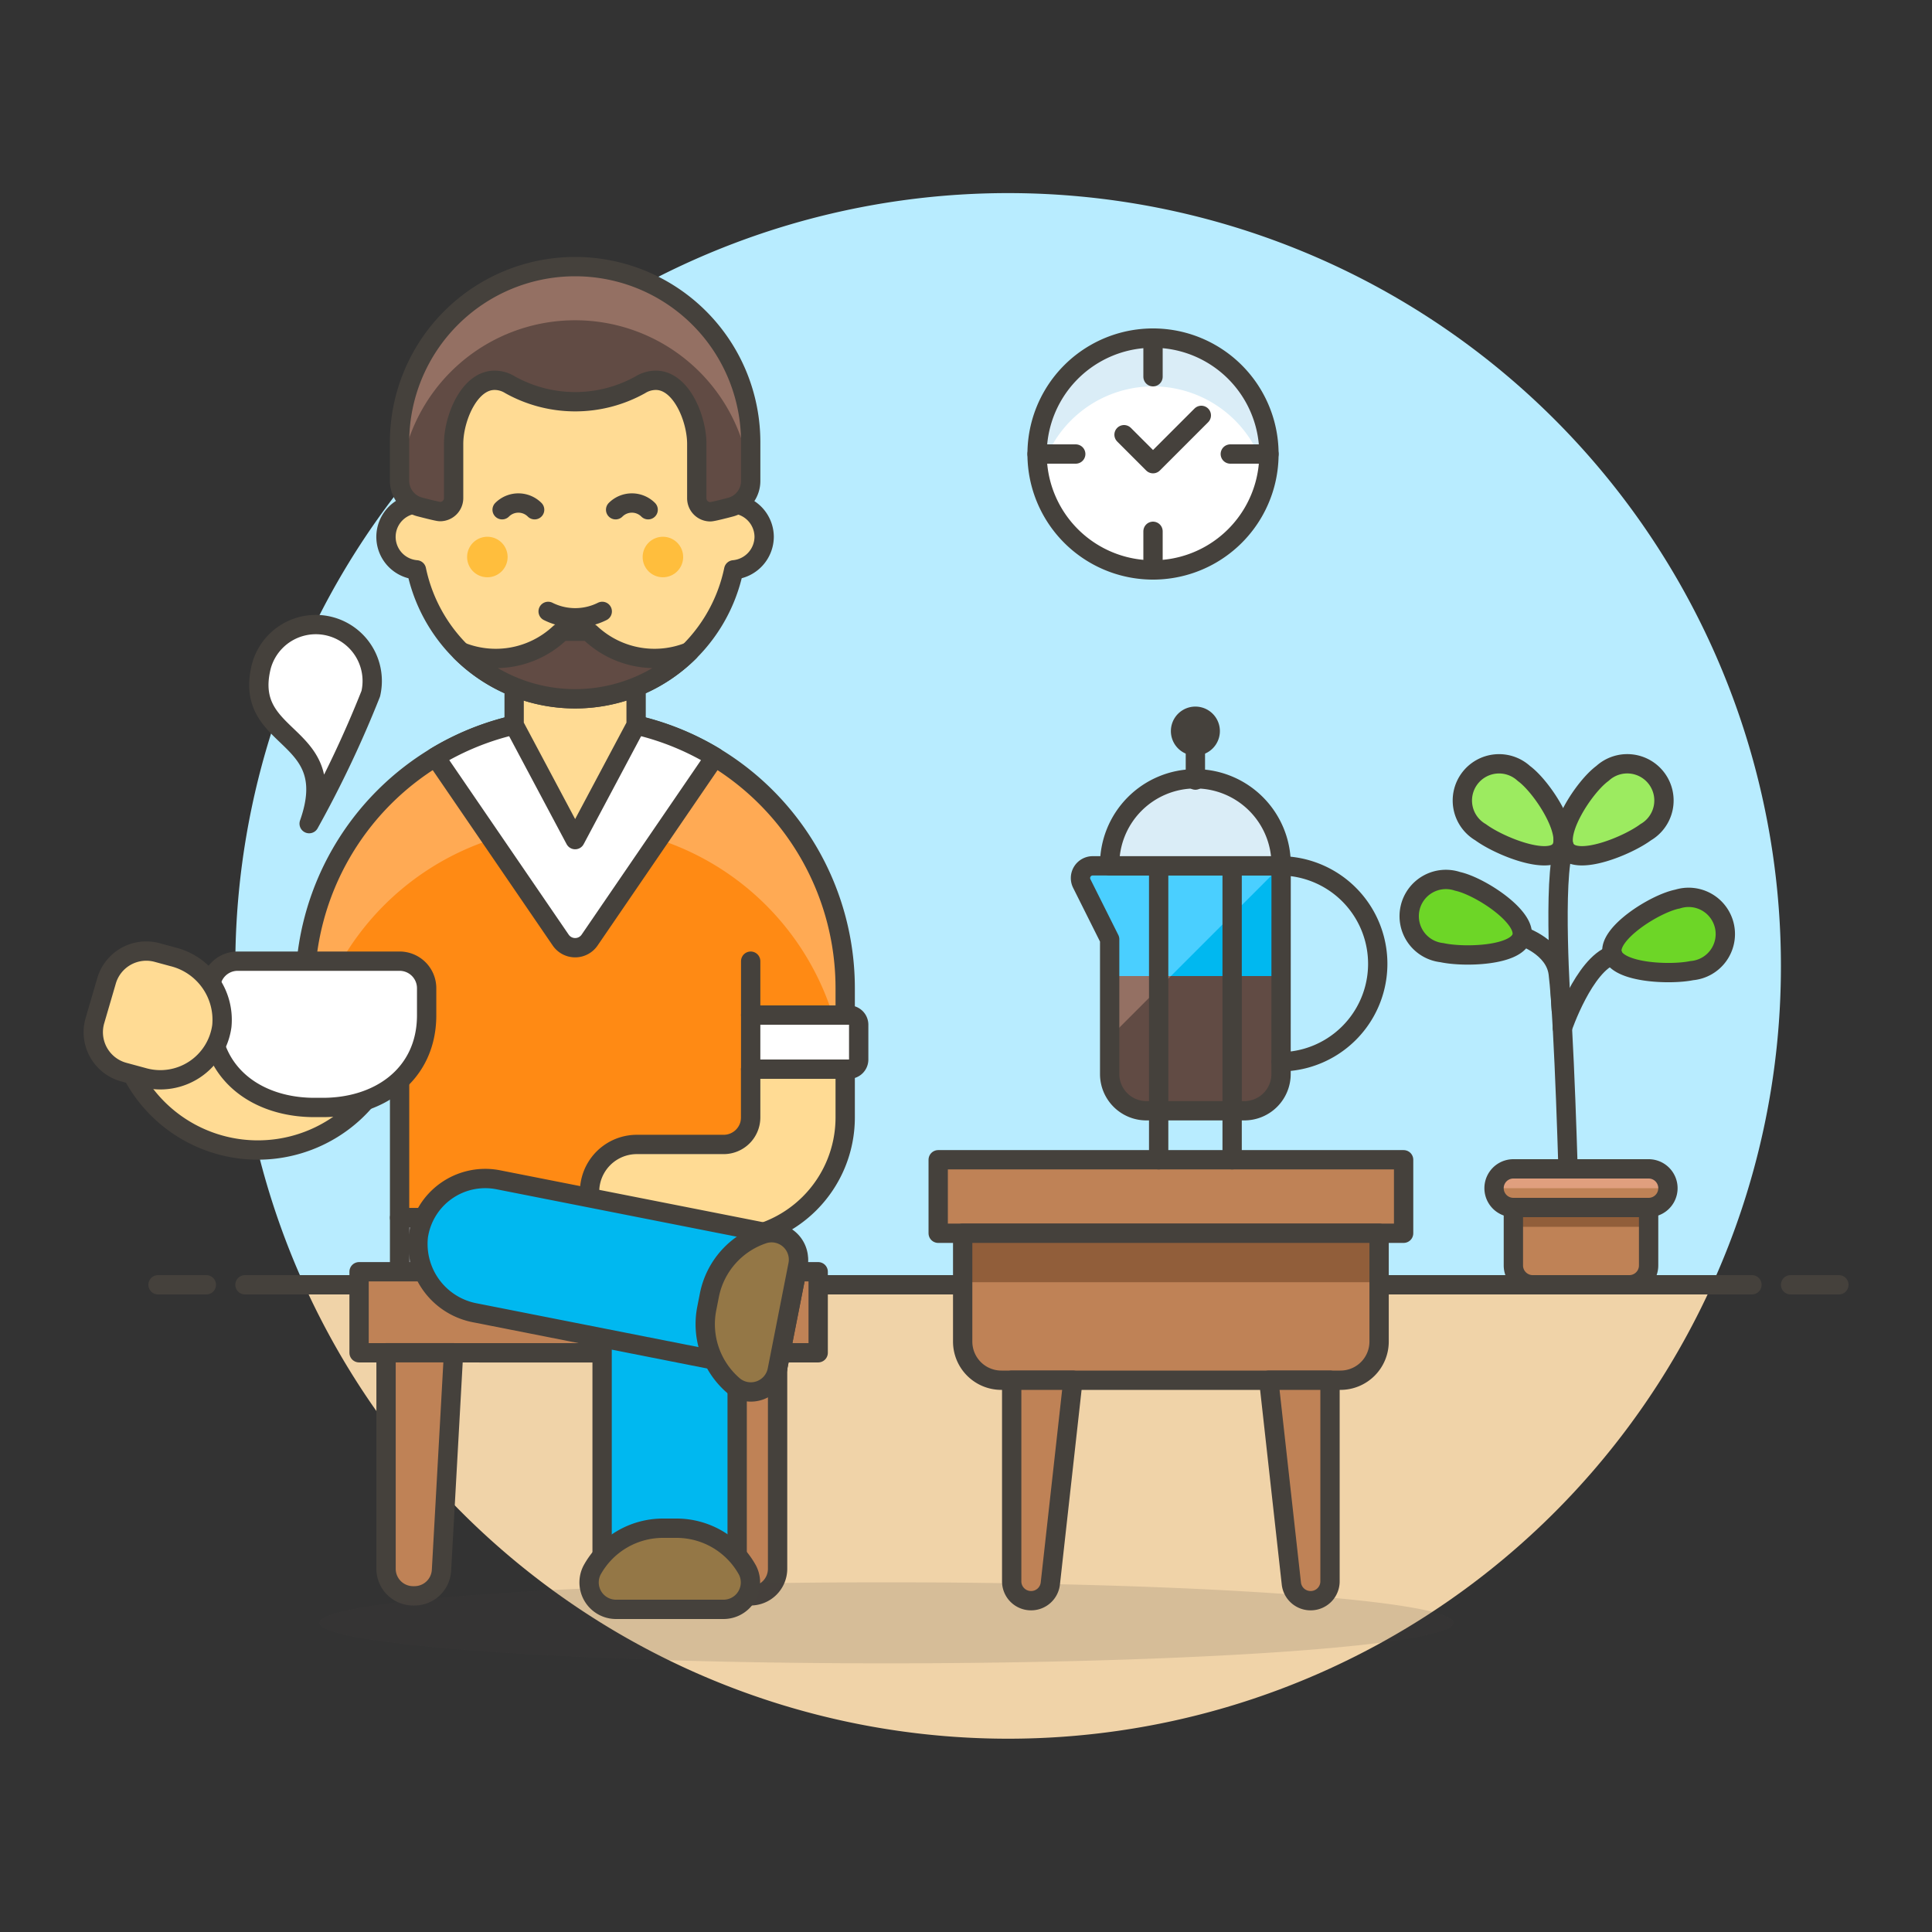 <svg viewBox="0 0 100 100" xmlns="http://www.w3.org/2000/svg" id="Coffee-Lover-3--Streamline-Ux" height="100" width="100"><rect x="0" y="0" width="100" height="100" fill="#333333" stroke="none"/><desc>Coffee Lover 3 Streamline Illustration: https://streamlinehq.com</desc><path d="M92.18 50a40 40 0 1 0 -76.436 16.5h72.872A39.829 39.829 0 0 0 92.18 50Z" fill="#b8ecff" stroke-width="1"></path><path d="M15.744 66.5a40 40 0 0 0 72.872 0Z" fill="#f0d3a8" stroke-width="1"></path><path d="m12.68 66.5 78 0" fill="none" stroke="#45413c" stroke-linecap="round" stroke-linejoin="round" stroke-width="1"></path><path d="m8.18 66.5 2.5 0" fill="none" stroke="#45413c" stroke-linecap="round" stroke-linejoin="round" stroke-width="1"></path><path d="m92.68 66.5 2.5 0" fill="none" stroke="#45413c" stroke-linecap="round" stroke-linejoin="round" stroke-width="1"></path><path d="M29.769 37.169A13.978 13.978 0 0 0 15.79 51.147v1.4h4.893v10.482h18.172v-7.688h4.892v-4.194a13.978 13.978 0 0 0 -13.978 -13.978Z" fill="#ff8a14" stroke-width="1"></path><path d="M29.769 37.169A13.978 13.978 0 0 0 15.79 51.147v1.4h0.64a13.981 13.981 0 0 1 27.248 2.8h0.069v-4.2a13.978 13.978 0 0 0 -13.978 -13.978Z" fill="#ffaa54" stroke-width="1"></path><path d="M29.769 37.169A13.978 13.978 0 0 0 15.79 51.147v1.4h4.893v10.482h18.172v-7.688h4.892v-4.194a13.978 13.978 0 0 0 -13.978 -13.978Z" fill="none" stroke="#45413c" stroke-linecap="round" stroke-linejoin="round" stroke-width="1"></path><path d="m38.855 49.75 0 2.795" fill="none" stroke="#45413c" stroke-linecap="round" stroke-linejoin="round" stroke-width="1"></path><path d="M43.946 55.341h-5.091v-2.8h5.091a0.5 0.5 0 0 1 0.5 0.5v1.8a0.5 0.5 0 0 1 -0.5 0.5Z" fill="#ffffff" stroke="#45413c" stroke-linecap="round" stroke-linejoin="round" stroke-width="1"></path><path d="M29.769 37.169a13.919 13.919 0 0 0 -7.231 2.013l6.482 9.474a0.907 0.907 0 0 0 1.5 0L37 39.182a13.918 13.918 0 0 0 -7.231 -2.013Z" fill="#ffffff" stroke="#45413c" stroke-linecap="round" stroke-linejoin="round" stroke-width="1"></path><path d="m32.925 37.527 -3.156 5.932 -3.157 -5.932 0 -4.644 6.313 0 0 4.644z" fill="#ffdb94" stroke="#45413c" stroke-linecap="round" stroke-linejoin="round" stroke-width="1"></path><path d="M20.683 63.029v2.8a4.194 4.194 0 0 0 4.194 4.193h9.783a4.2 4.2 0 0 0 4.2 -4.193v-2.8Z" fill="#87898c" stroke="#45413c" stroke-linecap="round" stroke-linejoin="round" stroke-width="1"></path><path d="M15.765 52.545A2.446 2.446 0 0 1 10.9 52.2a2.447 2.447 0 0 0 -4.893 0 7.339 7.339 0 0 0 14.669 0.349Z" fill="#ffdb94" stroke="#45413c" stroke-linecap="round" stroke-linejoin="round" stroke-width="1"></path><path d="M20.683 49.75H12.3a1.4 1.4 0 0 0 -1.4 1.4v1.4c0 3.09 2.5 4.854 5.591 4.77 3.09 0.084 5.592 -1.68 5.592 -4.77v-1.4a1.4 1.4 0 0 0 -1.4 -1.4Z" fill="#ffffff" stroke="#45413c" stroke-linecap="round" stroke-linejoin="round" stroke-width="1"></path><path d="M7.455 55.777a3.213 3.213 0 0 0 4.028 -2.672 3.362 3.362 0 0 0 -2.551 -3.586l-0.8 -0.217a2.143 2.143 0 0 0 -2.616 1.461l-0.6 2.055A2.142 2.142 0 0 0 6.4 55.491Z" fill="#ffdb94" stroke="#45413c" stroke-linecap="round" stroke-linejoin="round" stroke-width="1"></path><path d="M13.527 34.487c-1 4.012 4.188 3.307 2.475 8.144a57.026 57.026 0 0 0 3.189 -6.725 2.92 2.92 0 0 0 -5.664 -1.419Z" fill="#ffffff" stroke="#45413c" stroke-linecap="round" stroke-linejoin="round" stroke-width="1"></path><path d="m18.586 65.825 23.763 0 0 4.194 -23.763 0Z" fill="#bf8256" stroke="#45413c" stroke-linecap="round" stroke-linejoin="round" stroke-width="1"></path><path d="M21.457 82.6h-0.075a1.4 1.4 0 0 1 -1.4 -1.4V70.018h3.494l-0.625 11.261a1.4 1.4 0 0 1 -1.394 1.321Z" fill="#bf8256" stroke="#45413c" stroke-linecap="round" stroke-linejoin="round" stroke-width="1"></path><path d="M38.855 82.6h-0.076a1.4 1.4 0 0 1 -1.4 -1.32l-0.625 -11.261h3.494V81.2a1.4 1.4 0 0 1 -1.393 1.4Z" fill="#bf8256" stroke="#45413c" stroke-linecap="round" stroke-linejoin="round" stroke-width="1"></path><path d="M16.529 83.997a29.355 2.097 0 1 0 58.71 0 29.355 2.097 0 1 0 -58.71 0Z" fill="#45413c" opacity=".15" stroke-width="1"></path><path d="M38.156 66.524a3.5 3.5 0 0 0 -3.856 -3.477 3.632 3.632 0 0 0 -3.135 3.676V82.6h6.99Z" fill="#00b8f0" stroke="#45413c" stroke-linecap="round" stroke-linejoin="round" stroke-width="1"></path><path d="M37.436 83.3a1.394 1.394 0 0 0 1.254 -2.03 4.194 4.194 0 0 0 -3.672 -2.17h-0.7a4.192 4.192 0 0 0 -3.671 2.166A1.394 1.394 0 0 0 31.9 83.3Z" fill="#947746" stroke="#45413c" stroke-linecap="round" stroke-linejoin="round" stroke-width="1"></path><path d="M38.855 57.837a1.4 1.4 0 0 1 -1.4 1.4h-4.541a2.447 2.447 0 0 0 0 4.893h4.543a6.29 6.29 0 0 0 6.29 -6.29v-2.5h-4.892Z" fill="#ffdb94" stroke="#45413c" stroke-linecap="round" stroke-linejoin="round" stroke-width="1"></path><path d="M25.789 61.065A3.5 3.5 0 0 0 21.652 64a3.629 3.629 0 0 0 2.978 3.96l15.576 3.075 1.083 -5.486a1.4 1.4 0 0 0 -1.1 -1.642Z" fill="#00b8f0" stroke="#45413c" stroke-linecap="round" stroke-linejoin="round" stroke-width="1"></path><path d="M41.3 65.482a1.393 1.393 0 0 0 -1.747 -1.623 4.193 4.193 0 0 0 -2.836 3.182l-0.135 0.686A4.192 4.192 0 0 0 38 71.749a1.394 1.394 0 0 0 2.232 -0.838Z" fill="#947746" stroke="#45413c" stroke-linecap="round" stroke-linejoin="round" stroke-width="1"></path><path d="M39.553 27.782a1.723 1.723 0 0 0 -1.4 -1.677v-1.119a8.387 8.387 0 0 0 -16.774 0v1.119a1.712 1.712 0 0 0 0.176 3.39 8.388 8.388 0 0 0 16.422 0 1.73 1.73 0 0 0 1.576 -1.713Z" fill="#ffdb94" stroke="#45413c" stroke-linecap="round" stroke-linejoin="round" stroke-width="1"></path><path d="M24.178 28.831a1.048 1.048 0 1 0 2.096 0 1.048 1.048 0 1 0 -2.096 0Z" fill="#ffbe3d" stroke-width="1"></path><path d="M33.264 28.831a1.048 1.048 0 1 0 2.096 0 1.048 1.048 0 1 0 -2.096 0Z" fill="#ffbe3d" stroke-width="1"></path><path d="M30.585 32.788a0.419 0.419 0 0 0 -0.287 -0.114h-1.059a0.419 0.419 0 0 0 -0.287 0.114 4.836 4.836 0 0 1 -5.091 0.946 8.384 8.384 0 0 0 11.815 0 4.836 4.836 0 0 1 -5.091 -0.946Z" fill="#614b44" stroke="#45413c" stroke-linecap="round" stroke-linejoin="round" stroke-width="1"></path><path d="M28.372 31.646h0a3.126 3.126 0 0 0 2.8 0h0" fill="none" stroke="#45413c" stroke-linecap="round" stroke-linejoin="round" stroke-width="1"></path><path d="M29.769 13.8a9.088 9.088 0 0 0 -9.088 9.086v2a1.4 1.4 0 0 0 1.059 1.356c0.142 0.035 0.906 0.238 1.039 0.238a0.7 0.7 0 0 0 0.7 -0.7v-2.806c0 -1.312 0.808 -3.29 2.12 -3.29a1.523 1.523 0 0 1 0.8 0.231 6.92 6.92 0 0 0 6.747 0 1.527 1.527 0 0 1 0.8 -0.231c1.311 0 2.119 1.978 2.119 3.29v2.816a0.7 0.7 0 0 0 0.7 0.7c0.134 0 0.9 -0.2 1.039 -0.238a1.4 1.4 0 0 0 1.052 -1.352v-2a9.087 9.087 0 0 0 -9.087 -9.1Z" fill="#614b44" stroke-width="1"></path><path d="M29.769 13.8a9.088 9.088 0 0 0 -9.088 9.086v1.7a1.31 1.31 0 0 0 0.026 0.26 9.1 9.1 0 0 1 18.124 0 1.389 1.389 0 0 0 0.025 -0.26v-1.7a9.087 9.087 0 0 0 -9.087 -9.086Z" fill="#947063" stroke-width="1"></path><path d="M29.769 13.8a9.088 9.088 0 0 0 -9.088 9.086v2a1.4 1.4 0 0 0 1.059 1.356c0.142 0.035 0.906 0.238 1.039 0.238a0.7 0.7 0 0 0 0.7 -0.7v-2.806c0 -1.312 0.808 -3.29 2.12 -3.29a1.523 1.523 0 0 1 0.8 0.231 6.92 6.92 0 0 0 6.747 0 1.527 1.527 0 0 1 0.8 -0.231c1.311 0 2.119 1.978 2.119 3.29v2.816a0.7 0.7 0 0 0 0.7 0.7c0.134 0 0.9 -0.2 1.039 -0.238a1.4 1.4 0 0 0 1.052 -1.352v-2a9.087 9.087 0 0 0 -9.087 -9.1Z" fill="none" stroke="#45413c" stroke-linecap="round" stroke-linejoin="round" stroke-width="1"></path><path d="M33.548 26.384a1.191 1.191 0 0 0 -1.683 0" fill="none" stroke="#45413c" stroke-linecap="round" stroke-linejoin="round" stroke-width="1"></path><path d="M27.672 26.384a1.19 1.19 0 0 0 -1.682 0" fill="none" stroke="#45413c" stroke-linecap="round" stroke-linejoin="round" stroke-width="1"></path><path d="M84.332 66.5h-5a1 1 0 0 1 -1 -1v-3h7v3a1 1 0 0 1 -1 1Z" fill="#bf8256" stroke-width="1"></path><path d="M78.332 62.5h7v1h-7z" fill="#915e3a" stroke-width="1"></path><path d="M78.874 40.033c0.955 0.7 2.511 3.109 1.893 3.949s-3.176 -0.2 -4.131 -0.905a1.9 1.9 0 1 1 2.238 -3.044Z" fill="#9ceb60" stroke-width="1"></path><path d="M78.874 40.033c0.955 0.7 2.511 3.109 1.893 3.949s-3.176 -0.2 -4.131 -0.905a1.9 1.9 0 1 1 2.238 -3.044Z" fill="none" stroke="#45413c" stroke-linecap="round" stroke-linejoin="round" stroke-width="1"></path><path d="M82.942 40.033c-0.956 0.7 -2.511 3.109 -1.893 3.949s3.175 -0.2 4.13 -0.905a1.9 1.9 0 1 0 -2.237 -3.044Z" fill="#9ceb60" stroke-width="1"></path><path d="M82.942 40.033c-0.956 0.7 -2.511 3.109 -1.893 3.949s3.175 -0.2 4.13 -0.905a1.9 1.9 0 1 0 -2.237 -3.044Z" fill="none" stroke="#45413c" stroke-linecap="round" stroke-linejoin="round" stroke-width="1"></path><path d="M86.817 46.537c-1.162 0.237 -3.583 1.769 -3.375 2.791s2.968 1.148 4.129 0.911a1.9 1.9 0 1 0 -0.754 -3.7Z" fill="#6dd627" stroke-width="1"></path><path d="M86.817 46.537c-1.162 0.237 -3.583 1.769 -3.375 2.791s2.968 1.148 4.129 0.911a1.9 1.9 0 1 0 -0.754 -3.7Z" fill="none" stroke="#45413c" stroke-linecap="round" stroke-linejoin="round" stroke-width="1"></path><path d="M80.869 53.208s1.118 -3.284 2.605 -3.779" fill="none" stroke="#45413c" stroke-linecap="round" stroke-linejoin="round" stroke-width="1"></path><path d="M80.814 52.278s-0.469 -6.905 0.151 -8.455" fill="#46b000" stroke="#45413c" stroke-linecap="round" stroke-linejoin="round" stroke-width="1"></path><path d="M81.195 61.644s-0.231 -8.746 -0.541 -11.255c-0.171 -1.387 -1.876 -1.934 -1.876 -1.934" fill="none" stroke="#45413c" stroke-linecap="round" stroke-linejoin="round" stroke-width="1"></path><path d="M75.442 45.618c1.158 0.252 3.558 1.818 3.336 2.837s-2.983 1.107 -4.142 0.854a1.9 1.9 0 1 1 0.806 -3.691Z" fill="#6dd627" stroke="#45413c" stroke-linecap="round" stroke-linejoin="round" stroke-width="1"></path><path d="M84.332 66.5h-5a1 1 0 0 1 -1 -1v-3h7v3a1 1 0 0 1 -1 1Z" fill="none" stroke="#45413c" stroke-linecap="round" stroke-linejoin="round" stroke-width="1"></path><path d="M85.332 62.5a1 1 0 0 0 0 -2h-7a1 1 0 0 0 0 2Z" fill="#bf8256" stroke-width="1"></path><path d="M86.332 61.5a1 1 0 0 0 -1 -1h-7a1 1 0 0 0 -1 1Z" fill="#e09f7e" stroke-width="1"></path><path d="M85.332 62.5a1 1 0 0 0 0 -2h-7a1 1 0 0 0 0 2Z" fill="none" stroke="#45413c" stroke-linecap="round" stroke-linejoin="round" stroke-width="1"></path><path d="M53.68 23.5a6 6 0 1 0 12 0 6 6 0 1 0 -12 0Z" fill="#ffffff" stroke-width="1"></path><path d="M59.68 20a6 6 0 0 1 5.868 4.75 6 6 0 1 0 -11.735 0A6 6 0 0 1 59.68 20Z" fill="#daedf7" stroke-width="1"></path><path d="M53.68 23.5a6 6 0 1 0 12 0 6 6 0 1 0 -12 0Z" fill="none" stroke="#45413c" stroke-linecap="round" stroke-linejoin="round" stroke-width="1"></path><path d="m53.68 23.5 2 0" fill="none" stroke="#45413c" stroke-linecap="round" stroke-linejoin="round" stroke-width="1"></path><path d="m63.68 23.5 2 0" fill="none" stroke="#45413c" stroke-linecap="round" stroke-linejoin="round" stroke-width="1"></path><path d="m59.68 17.5 0 2" fill="none" stroke="#45413c" stroke-linecap="round" stroke-linejoin="round" stroke-width="1"></path><path d="m59.68 27.5 0 2" fill="none" stroke="#45413c" stroke-linecap="round" stroke-linejoin="round" stroke-width="1"></path><path d="m58.18 22.5 1.5 1.5 2.5 -2.5" fill="none" stroke="#45413c" stroke-linecap="round" stroke-linejoin="round" stroke-width="1"></path><path d="m48.561 60.029 24.09 0 0 3.804 -24.09 0Z" fill="#bf8256" stroke="#45413c" stroke-linecap="round" stroke-linejoin="round" stroke-width="1"></path><path d="M69.382 71.44H51.828a2 2 0 0 1 -2 -2v-5.607h21.554v5.607a2 2 0 0 1 -2 2Z" fill="#bf8256" stroke-width="1"></path><path d="M49.828 63.833h21.554v2.536H49.828z" fill="#915e3a" stroke-width="1"></path><path d="M69.382 71.44H51.828a2 2 0 0 1 -2 -2v-5.607h21.554v5.607a2 2 0 0 1 -2 2Z" fill="none" stroke="#45413c" stroke-linecap="round" stroke-linejoin="round" stroke-width="1"></path><path d="M54.365 81.96a1 1 0 0 1 -1 0.891h0a1 1 0 0 1 -1 -1V71.44h3.17Z" fill="#bf8256" stroke="#45413c" stroke-linecap="round" stroke-linejoin="round" stroke-width="1"></path><path d="M67.841 82.851h0a1 1 0 0 0 1 -1V71.44h-3.17l1.169 10.52a1 1 0 0 0 1.001 0.891Z" fill="#bf8256" stroke="#45413c" stroke-linecap="round" stroke-linejoin="round" stroke-width="1"></path><path d="M66.311 44.815H56.56a0.633 0.633 0 0 0 -0.567 0.917l1.443 2.886v6.974a1.9 1.9 0 0 0 1.9 1.9h5.071a1.9 1.9 0 0 0 1.9 -1.9Z" fill="#00b8f0" stroke-width="1"></path><path d="M66.311 44.815H56.56a0.633 0.633 0 0 0 -0.567 0.917l1.443 2.886v5.072Z" fill="#4acfff" stroke-width="1"></path><path d="M66.311 50.52h-8.875v5.072a1.9 1.9 0 0 0 1.9 1.9h5.071a1.9 1.9 0 0 0 1.9 -1.9Z" fill="#614b44" stroke-width="1"></path><path d="m57.436 50.52 0 3.17 3.169 -3.17 -3.169 0z" fill="#947063" stroke-width="1"></path><path d="M66.311 44.815H56.56a0.633 0.633 0 0 0 -0.567 0.917l1.443 2.886v6.974a1.9 1.9 0 0 0 1.9 1.9h5.071a1.9 1.9 0 0 0 1.9 -1.9Z" fill="none" stroke="#45413c" stroke-linecap="round" stroke-linejoin="round" stroke-width="1"></path><path d="M66.311 44.815a5.072 5.072 0 0 1 0 10.143" fill="none" stroke="#45413c" stroke-linecap="round" stroke-linejoin="round" stroke-width="1"></path><path d="m59.972 44.815 0 15.214" fill="none" stroke="#45413c" stroke-linecap="round" stroke-linejoin="round" stroke-width="1"></path><path d="m63.775 44.815 0 15.214" fill="none" stroke="#45413c" stroke-linecap="round" stroke-linejoin="round" stroke-width="1"></path><path d="M57.436 44.815a4.438 4.438 0 1 1 8.875 0Z" fill="#daedf7" stroke="#45413c" stroke-linecap="round" stroke-linejoin="round" stroke-width="1"></path><path d="m61.873 40.377 0 -2.536" fill="none" stroke="#45413c" stroke-linecap="round" stroke-linejoin="round" stroke-width="1"></path><path d="M60.605 37.841a1.268 1.268 0 1 0 2.536 0 1.268 1.268 0 1 0 -2.536 0Z" fill="#45413c" stroke-width="1"></path></svg>